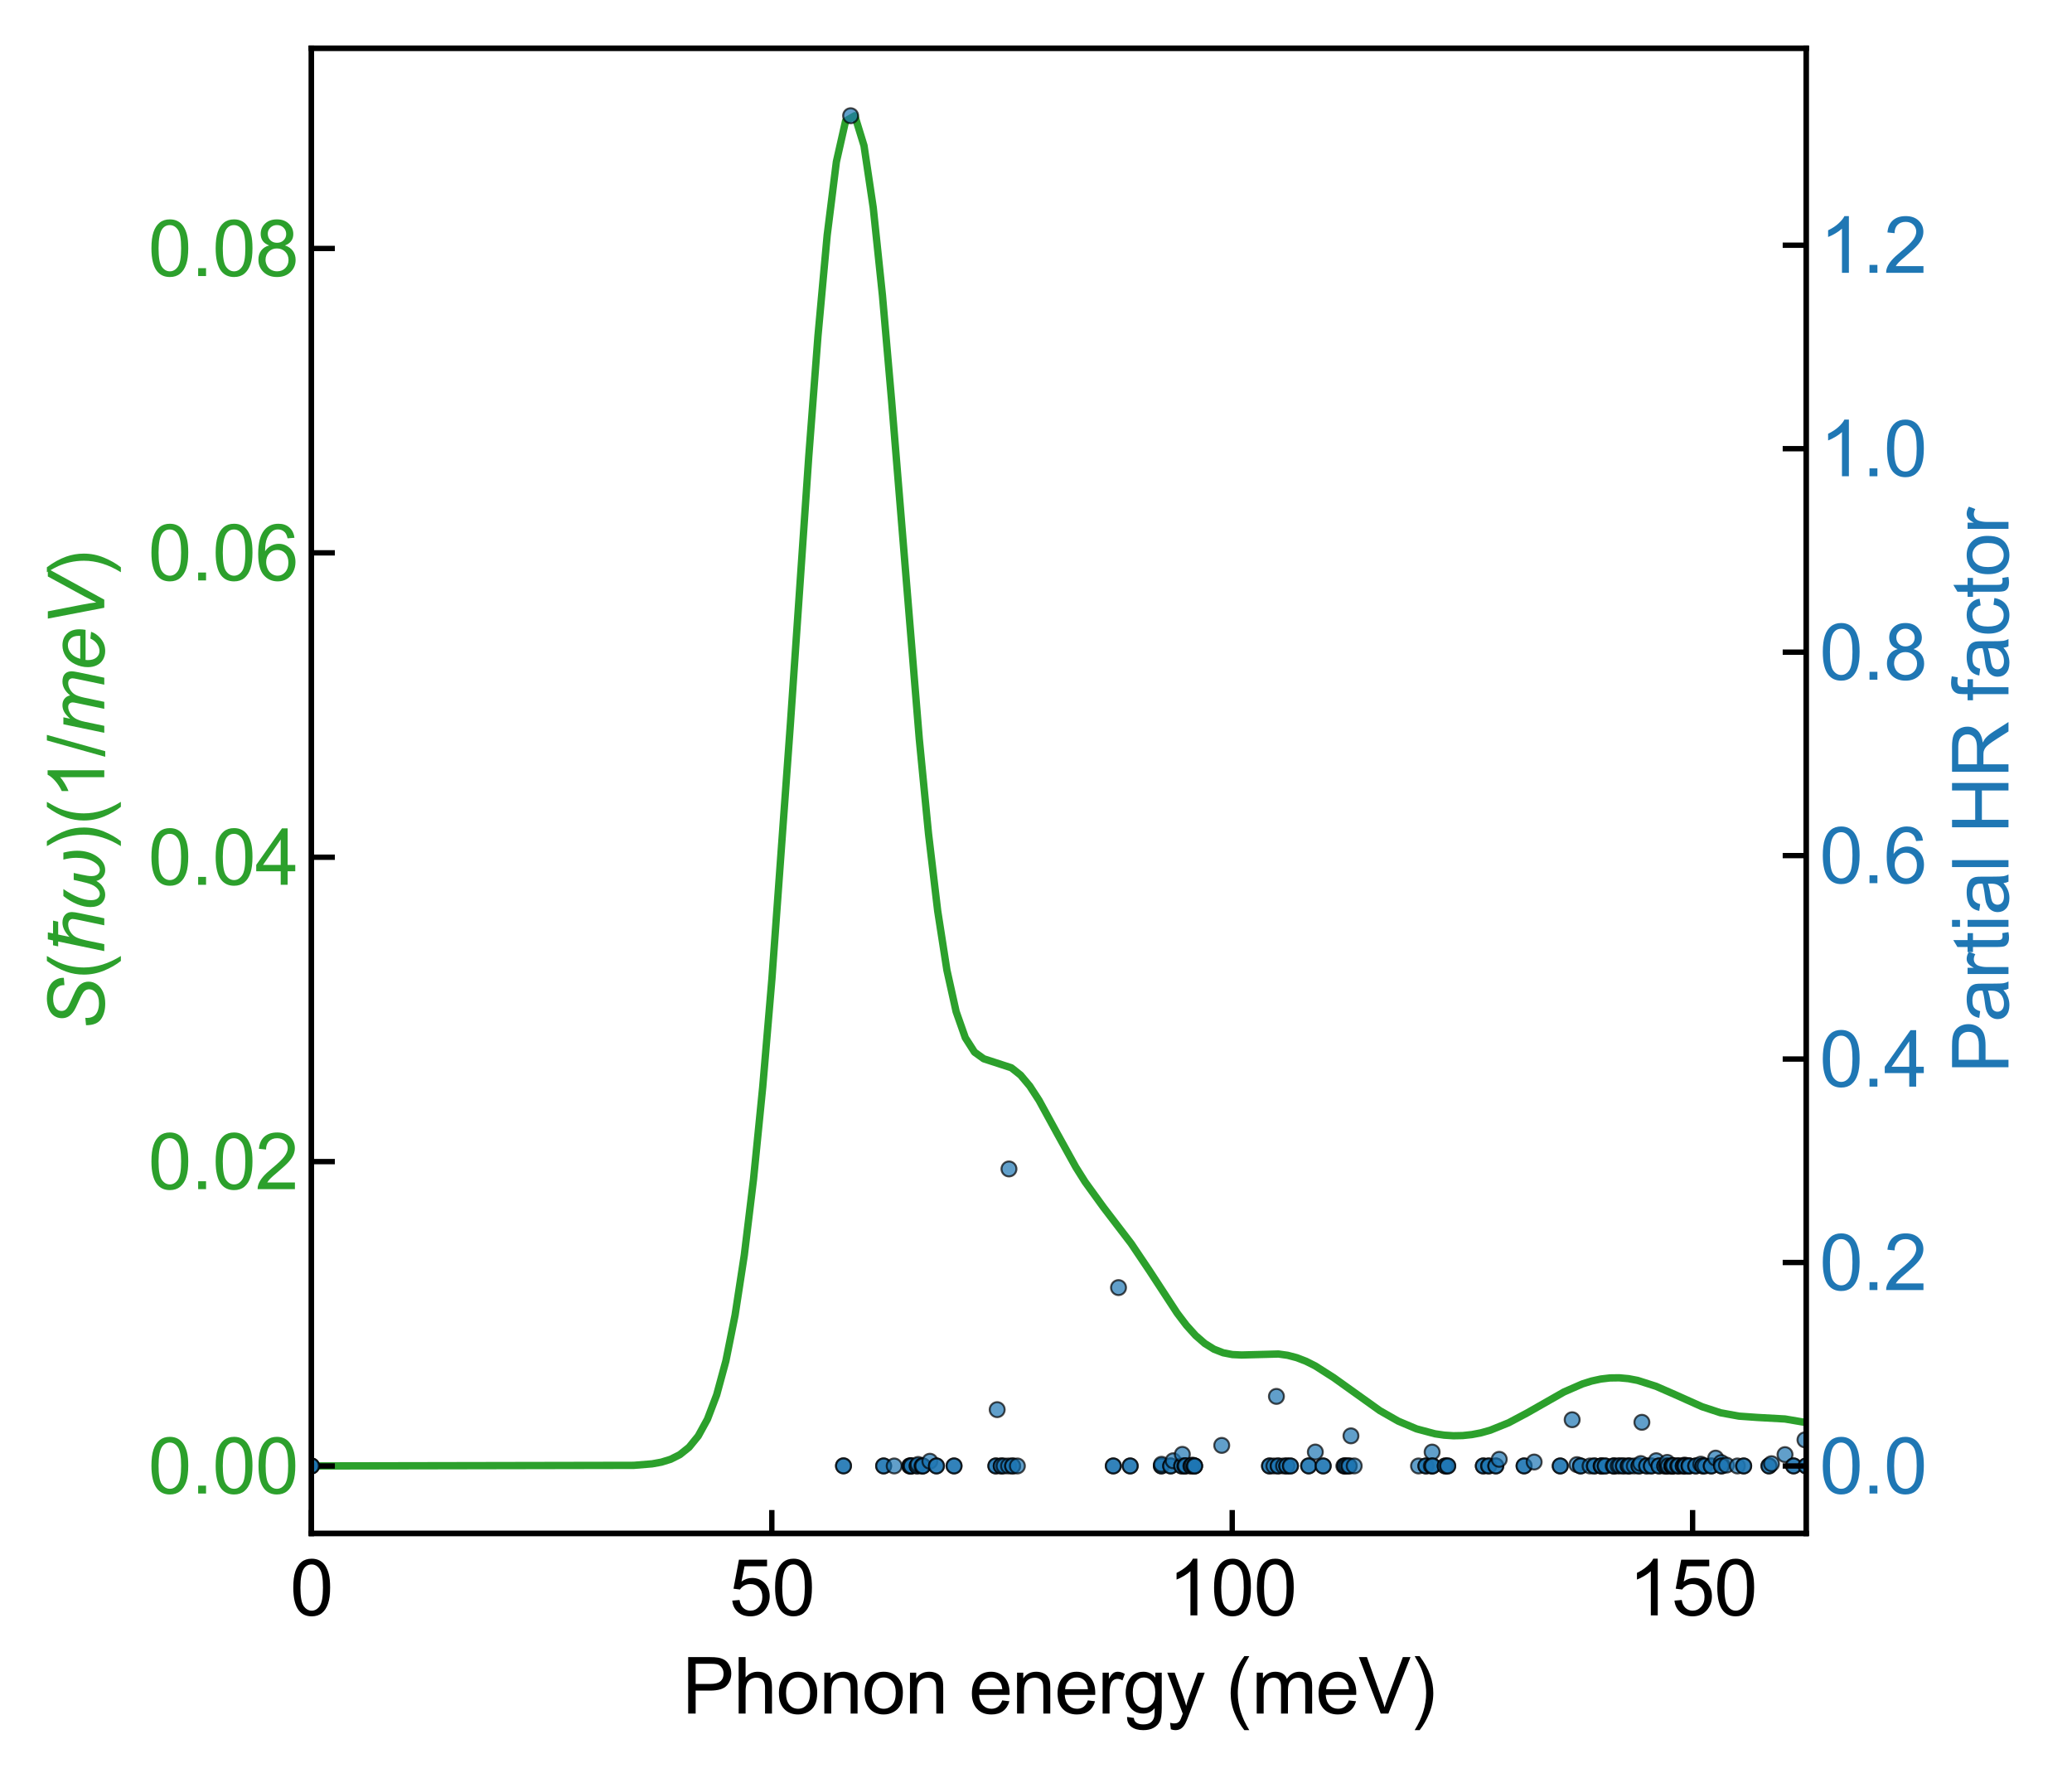 <?xml version="1.0" encoding="utf-8" standalone="no"?>
<!DOCTYPE svg PUBLIC "-//W3C//DTD SVG 1.1//EN"
  "http://www.w3.org/Graphics/SVG/1.1/DTD/svg11.dtd">
<svg xmlns:xlink="http://www.w3.org/1999/xlink" width="309.407pt" height="265.469pt" viewBox="0 0 309.407 265.469" xmlns="http://www.w3.org/2000/svg" version="1.1">
 <defs>
  <style type="text/css">*{stroke-linejoin: round; stroke-linecap: butt}</style>
 </defs>
 <g id="figure_1">
  <g id="patch_1">
   <path d="M 0 265.469 
L 309.407 265.469 
L 309.407 0 
L 0 0 
z
" style="fill: #ffffff"/>
  </g>
  <g id="axes_1">
   <g id="patch_2">
    <path d="M 46.505 228.96 
L 269.705 228.96 
L 269.705 7.2 
L 46.505 7.2 
z
" style="fill: #ffffff"/>
   </g>
   <g id="line2d_1">
    <path d="M 46.505 218.88 
L 94.639 218.789 
L 97.39 218.563 
L 98.765 218.311 
L 100.14 217.887 
L 101.516 217.194 
L 102.891 216.096 
L 104.266 214.409 
L 105.642 211.897 
L 107.017 208.272 
L 108.392 203.208 
L 109.767 196.359 
L 111.143 187.404 
L 112.518 176.094 
L 113.893 162.314 
L 115.268 146.142 
L 118.019 108.215 
L 120.769 68.179 
L 122.145 50.163 
L 123.52 35.123 
L 124.895 24.154 
L 126.27 18.067 
L 127.646 17.28 
L 129.021 21.755 
L 130.396 30.993 
L 131.772 44.098 
L 133.147 59.885 
L 137.273 110.325 
L 138.648 124.439 
L 140.023 136.016 
L 141.398 144.847 
L 142.774 151.038 
L 144.149 154.946 
L 145.524 157.096 
L 146.899 158.085 
L 151.025 159.429 
L 152.401 160.524 
L 153.776 162.162 
L 155.151 164.277 
L 157.902 169.305 
L 160.652 174.269 
L 162.027 176.459 
L 164.778 180.26 
L 168.904 185.653 
L 171.654 189.74 
L 175.78 196.058 
L 177.155 197.869 
L 178.531 199.396 
L 179.906 200.593 
L 181.281 201.449 
L 182.656 201.984 
L 184.032 202.249 
L 185.407 202.313 
L 190.908 202.165 
L 192.283 202.358 
L 193.659 202.719 
L 195.034 203.252 
L 196.409 203.944 
L 199.16 205.699 
L 206.036 210.613 
L 208.786 212.182 
L 211.537 213.347 
L 214.287 214.08 
L 215.663 214.281 
L 217.038 214.37 
L 218.413 214.343 
L 219.789 214.197 
L 221.164 213.93 
L 222.539 213.542 
L 225.29 212.429 
L 228.04 210.967 
L 233.541 207.836 
L 236.292 206.633 
L 237.667 206.201 
L 239.042 205.9 
L 240.418 205.739 
L 241.793 205.72 
L 243.168 205.845 
L 244.543 206.106 
L 247.294 206.986 
L 250.044 208.189 
L 254.17 210.037 
L 256.921 210.938 
L 259.671 211.442 
L 262.422 211.637 
L 266.548 211.867 
L 269.298 212.335 
L 269.298 212.335 
" clip-path="url(#p7481a3dce1)" style="fill: none; stroke: #2ca02c; stroke-width: 1.1; stroke-linecap: square"/>
   </g>
   <g id="patch_3">
    <path d="M 46.505 228.96 
L 46.505 7.2 
" style="fill: none; stroke: #000000; stroke-width: 0.8; stroke-linejoin: miter; stroke-linecap: square"/>
   </g>
   <g id="patch_4">
    <path d="M 269.705 228.96 
L 269.705 7.2 
" style="fill: none; stroke: #000000; stroke-width: 0.8; stroke-linejoin: miter; stroke-linecap: square"/>
   </g>
   <g id="patch_5">
    <path d="M 46.505 228.96 
L 269.705 228.96 
" style="fill: none; stroke: #000000; stroke-width: 0.8; stroke-linejoin: miter; stroke-linecap: square"/>
   </g>
   <g id="patch_6">
    <path d="M 46.505 7.2 
L 269.705 7.2 
" style="fill: none; stroke: #000000; stroke-width: 0.8; stroke-linejoin: miter; stroke-linecap: square"/>
   </g>
   <g id="matplotlib.axis_1">
    <g id="xtick_1">
     <g id="line2d_2">
      <defs>
       <path id="m470a248a65" d="M 0 0 
L 0 -3.5 
" style="stroke: #000000; stroke-width: 0.8"/>
      </defs>
      <g>
       <use xlink:href="#m470a248a65" x="46.505" y="228.96" style="stroke: #000000; stroke-width: 0.8"/>
      </g>
     </g>
     <g id="text_1">
      <!-- 0 -->
      <g transform="translate(43.308 241.191) scale(0.115 -0.115)">
       <defs>
        <path id="ArialMT-30" d="M 266 2259 
Q 266 3072 433 3567 
Q 600 4063 929 4331 
Q 1259 4600 1759 4600 
Q 2128 4600 2406 4451 
Q 2684 4303 2865 4023 
Q 3047 3744 3150 3342 
Q 3253 2941 3253 2259 
Q 3253 1453 3087 958 
Q 2922 463 2592 192 
Q 2263 -78 1759 -78 
Q 1097 -78 719 397 
Q 266 969 266 2259 
z
M 844 2259 
Q 844 1131 1108 757 
Q 1372 384 1759 384 
Q 2147 384 2411 759 
Q 2675 1134 2675 2259 
Q 2675 3391 2411 3762 
Q 2147 4134 1753 4134 
Q 1366 4134 1134 3806 
Q 844 3388 844 2259 
z
" transform="scale(0.016)"/>
       </defs>
       <use xlink:href="#ArialMT-30"/>
      </g>
     </g>
    </g>
    <g id="xtick_2">
     <g id="line2d_3">
      <g>
       <use xlink:href="#m470a248a65" x="115.255" y="228.96" style="stroke: #000000; stroke-width: 0.8"/>
      </g>
     </g>
     <g id="text_2">
      <!-- 50 -->
      <g transform="translate(108.86 241.191) scale(0.115 -0.115)">
       <defs>
        <path id="ArialMT-35" d="M 266 1200 
L 856 1250 
Q 922 819 1161 601 
Q 1400 384 1738 384 
Q 2144 384 2425 690 
Q 2706 997 2706 1503 
Q 2706 1984 2436 2262 
Q 2166 2541 1728 2541 
Q 1456 2541 1237 2417 
Q 1019 2294 894 2097 
L 366 2166 
L 809 4519 
L 3088 4519 
L 3088 3981 
L 1259 3981 
L 1013 2750 
Q 1425 3038 1878 3038 
Q 2478 3038 2890 2622 
Q 3303 2206 3303 1553 
Q 3303 931 2941 478 
Q 2500 -78 1738 -78 
Q 1113 -78 717 272 
Q 322 622 266 1200 
z
" transform="scale(0.016)"/>
       </defs>
       <use xlink:href="#ArialMT-35"/>
       <use xlink:href="#ArialMT-30" x="55.615"/>
      </g>
     </g>
    </g>
    <g id="xtick_3">
     <g id="line2d_4">
      <g>
       <use xlink:href="#m470a248a65" x="184.004" y="228.96" style="stroke: #000000; stroke-width: 0.8"/>
      </g>
     </g>
     <g id="text_3">
      <!-- 100 -->
      <g transform="translate(174.412 241.191) scale(0.115 -0.115)">
       <defs>
        <path id="ArialMT-31" d="M 2384 0 
L 1822 0 
L 1822 3584 
Q 1619 3391 1289 3197 
Q 959 3003 697 2906 
L 697 3450 
Q 1169 3672 1522 3987 
Q 1875 4303 2022 4600 
L 2384 4600 
L 2384 0 
z
" transform="scale(0.016)"/>
       </defs>
       <use xlink:href="#ArialMT-31"/>
       <use xlink:href="#ArialMT-30" x="55.615"/>
       <use xlink:href="#ArialMT-30" x="111.23"/>
      </g>
     </g>
    </g>
    <g id="xtick_4">
     <g id="line2d_5">
      <g>
       <use xlink:href="#m470a248a65" x="252.754" y="228.96" style="stroke: #000000; stroke-width: 0.8"/>
      </g>
     </g>
     <g id="text_4">
      <!-- 150 -->
      <g transform="translate(243.161 241.191) scale(0.115 -0.115)">
       <use xlink:href="#ArialMT-31"/>
       <use xlink:href="#ArialMT-35" x="55.615"/>
       <use xlink:href="#ArialMT-30" x="111.23"/>
      </g>
     </g>
    </g>
    <g id="text_5">
     <!-- Phonon energy (meV) -->
     <g transform="translate(101.856 255.849) scale(0.115 -0.115)">
      <defs>
       <path id="ArialMT-50" d="M 494 0 
L 494 4581 
L 2222 4581 
Q 2678 4581 2919 4538 
Q 3256 4481 3484 4323 
Q 3713 4166 3852 3881 
Q 3991 3597 3991 3256 
Q 3991 2672 3619 2267 
Q 3247 1863 2275 1863 
L 1100 1863 
L 1100 0 
L 494 0 
z
M 1100 2403 
L 2284 2403 
Q 2872 2403 3119 2622 
Q 3366 2841 3366 3238 
Q 3366 3525 3220 3729 
Q 3075 3934 2838 4000 
Q 2684 4041 2272 4041 
L 1100 4041 
L 1100 2403 
z
" transform="scale(0.016)"/>
       <path id="ArialMT-68" d="M 422 0 
L 422 4581 
L 984 4581 
L 984 2938 
Q 1378 3394 1978 3394 
Q 2347 3394 2619 3248 
Q 2891 3103 3008 2847 
Q 3125 2591 3125 2103 
L 3125 0 
L 2563 0 
L 2563 2103 
Q 2563 2525 2380 2717 
Q 2197 2909 1863 2909 
Q 1613 2909 1392 2779 
Q 1172 2650 1078 2428 
Q 984 2206 984 1816 
L 984 0 
L 422 0 
z
" transform="scale(0.016)"/>
       <path id="ArialMT-6f" d="M 213 1659 
Q 213 2581 725 3025 
Q 1153 3394 1769 3394 
Q 2453 3394 2887 2945 
Q 3322 2497 3322 1706 
Q 3322 1066 3130 698 
Q 2938 331 2570 128 
Q 2203 -75 1769 -75 
Q 1072 -75 642 372 
Q 213 819 213 1659 
z
M 791 1659 
Q 791 1022 1069 705 
Q 1347 388 1769 388 
Q 2188 388 2466 706 
Q 2744 1025 2744 1678 
Q 2744 2294 2464 2611 
Q 2184 2928 1769 2928 
Q 1347 2928 1069 2612 
Q 791 2297 791 1659 
z
" transform="scale(0.016)"/>
       <path id="ArialMT-6e" d="M 422 0 
L 422 3319 
L 928 3319 
L 928 2847 
Q 1294 3394 1984 3394 
Q 2284 3394 2536 3286 
Q 2788 3178 2913 3003 
Q 3038 2828 3088 2588 
Q 3119 2431 3119 2041 
L 3119 0 
L 2556 0 
L 2556 2019 
Q 2556 2363 2490 2533 
Q 2425 2703 2258 2804 
Q 2091 2906 1866 2906 
Q 1506 2906 1245 2678 
Q 984 2450 984 1813 
L 984 0 
L 422 0 
z
" transform="scale(0.016)"/>
       <path id="ArialMT-20" transform="scale(0.016)"/>
       <path id="ArialMT-65" d="M 2694 1069 
L 3275 997 
Q 3138 488 2766 206 
Q 2394 -75 1816 -75 
Q 1088 -75 661 373 
Q 234 822 234 1631 
Q 234 2469 665 2931 
Q 1097 3394 1784 3394 
Q 2450 3394 2872 2941 
Q 3294 2488 3294 1666 
Q 3294 1616 3291 1516 
L 816 1516 
Q 847 969 1125 678 
Q 1403 388 1819 388 
Q 2128 388 2347 550 
Q 2566 713 2694 1069 
z
M 847 1978 
L 2700 1978 
Q 2663 2397 2488 2606 
Q 2219 2931 1791 2931 
Q 1403 2931 1139 2672 
Q 875 2413 847 1978 
z
" transform="scale(0.016)"/>
       <path id="ArialMT-72" d="M 416 0 
L 416 3319 
L 922 3319 
L 922 2816 
Q 1116 3169 1280 3281 
Q 1444 3394 1641 3394 
Q 1925 3394 2219 3213 
L 2025 2691 
Q 1819 2813 1613 2813 
Q 1428 2813 1281 2702 
Q 1134 2591 1072 2394 
Q 978 2094 978 1738 
L 978 0 
L 416 0 
z
" transform="scale(0.016)"/>
       <path id="ArialMT-67" d="M 319 -275 
L 866 -356 
Q 900 -609 1056 -725 
Q 1266 -881 1628 -881 
Q 2019 -881 2231 -725 
Q 2444 -569 2519 -288 
Q 2563 -116 2559 434 
Q 2191 0 1641 0 
Q 956 0 581 494 
Q 206 988 206 1678 
Q 206 2153 378 2554 
Q 550 2956 876 3175 
Q 1203 3394 1644 3394 
Q 2231 3394 2613 2919 
L 2613 3319 
L 3131 3319 
L 3131 450 
Q 3131 -325 2973 -648 
Q 2816 -972 2473 -1159 
Q 2131 -1347 1631 -1347 
Q 1038 -1347 672 -1080 
Q 306 -813 319 -275 
z
M 784 1719 
Q 784 1066 1043 766 
Q 1303 466 1694 466 
Q 2081 466 2343 764 
Q 2606 1063 2606 1700 
Q 2606 2309 2336 2618 
Q 2066 2928 1684 2928 
Q 1309 2928 1046 2623 
Q 784 2319 784 1719 
z
" transform="scale(0.016)"/>
       <path id="ArialMT-79" d="M 397 -1278 
L 334 -750 
Q 519 -800 656 -800 
Q 844 -800 956 -737 
Q 1069 -675 1141 -563 
Q 1194 -478 1313 -144 
Q 1328 -97 1363 -6 
L 103 3319 
L 709 3319 
L 1400 1397 
Q 1534 1031 1641 628 
Q 1738 1016 1872 1384 
L 2581 3319 
L 3144 3319 
L 1881 -56 
Q 1678 -603 1566 -809 
Q 1416 -1088 1222 -1217 
Q 1028 -1347 759 -1347 
Q 597 -1347 397 -1278 
z
" transform="scale(0.016)"/>
       <path id="ArialMT-28" d="M 1497 -1347 
Q 1031 -759 709 28 
Q 388 816 388 1659 
Q 388 2403 628 3084 
Q 909 3875 1497 4659 
L 1900 4659 
Q 1522 4009 1400 3731 
Q 1209 3300 1100 2831 
Q 966 2247 966 1656 
Q 966 153 1900 -1347 
L 1497 -1347 
z
" transform="scale(0.016)"/>
       <path id="ArialMT-6d" d="M 422 0 
L 422 3319 
L 925 3319 
L 925 2853 
Q 1081 3097 1340 3245 
Q 1600 3394 1931 3394 
Q 2300 3394 2536 3241 
Q 2772 3088 2869 2813 
Q 3263 3394 3894 3394 
Q 4388 3394 4653 3120 
Q 4919 2847 4919 2278 
L 4919 0 
L 4359 0 
L 4359 2091 
Q 4359 2428 4304 2576 
Q 4250 2725 4106 2815 
Q 3963 2906 3769 2906 
Q 3419 2906 3187 2673 
Q 2956 2441 2956 1928 
L 2956 0 
L 2394 0 
L 2394 2156 
Q 2394 2531 2256 2718 
Q 2119 2906 1806 2906 
Q 1569 2906 1367 2781 
Q 1166 2656 1075 2415 
Q 984 2175 984 1722 
L 984 0 
L 422 0 
z
" transform="scale(0.016)"/>
       <path id="ArialMT-56" d="M 1803 0 
L 28 4581 
L 684 4581 
L 1875 1253 
Q 2019 853 2116 503 
Q 2222 878 2363 1253 
L 3600 4581 
L 4219 4581 
L 2425 0 
L 1803 0 
z
" transform="scale(0.016)"/>
       <path id="ArialMT-29" d="M 791 -1347 
L 388 -1347 
Q 1322 153 1322 1656 
Q 1322 2244 1188 2822 
Q 1081 3291 891 3722 
Q 769 4003 388 4659 
L 791 4659 
Q 1378 3875 1659 3084 
Q 1900 2403 1900 1659 
Q 1900 816 1576 28 
Q 1253 -759 791 -1347 
z
" transform="scale(0.016)"/>
      </defs>
      <use xlink:href="#ArialMT-50"/>
      <use xlink:href="#ArialMT-68" x="66.699"/>
      <use xlink:href="#ArialMT-6f" x="122.314"/>
      <use xlink:href="#ArialMT-6e" x="177.93"/>
      <use xlink:href="#ArialMT-6f" x="233.545"/>
      <use xlink:href="#ArialMT-6e" x="289.16"/>
      <use xlink:href="#ArialMT-20" x="344.775"/>
      <use xlink:href="#ArialMT-65" x="372.559"/>
      <use xlink:href="#ArialMT-6e" x="428.174"/>
      <use xlink:href="#ArialMT-65" x="483.789"/>
      <use xlink:href="#ArialMT-72" x="539.404"/>
      <use xlink:href="#ArialMT-67" x="572.705"/>
      <use xlink:href="#ArialMT-79" x="628.32"/>
      <use xlink:href="#ArialMT-20" x="678.32"/>
      <use xlink:href="#ArialMT-28" x="706.104"/>
      <use xlink:href="#ArialMT-6d" x="739.404"/>
      <use xlink:href="#ArialMT-65" x="822.705"/>
      <use xlink:href="#ArialMT-56" x="878.32"/>
      <use xlink:href="#ArialMT-29" x="945.02"/>
     </g>
    </g>
   </g>
   <g id="matplotlib.axis_2">
    <g id="ytick_1">
     <g id="line2d_6">
      <defs>
       <path id="m128bb02868" d="M 0 0 
L 3.5 0 
" style="stroke: #000000; stroke-width: 0.8"/>
      </defs>
      <g>
       <use xlink:href="#m128bb02868" x="46.505" y="218.88" style="stroke: #000000; stroke-width: 0.8"/>
      </g>
     </g>
     <g id="text_6">
      <!-- 0.00 -->
      <g style="fill: #2ca02c" transform="translate(22.125 222.996) scale(0.115 -0.115)">
       <defs>
        <path id="ArialMT-2e" d="M 581 0 
L 581 641 
L 1222 641 
L 1222 0 
L 581 0 
z
" transform="scale(0.016)"/>
       </defs>
       <use xlink:href="#ArialMT-30"/>
       <use xlink:href="#ArialMT-2e" x="55.615"/>
       <use xlink:href="#ArialMT-30" x="83.398"/>
       <use xlink:href="#ArialMT-30" x="139.014"/>
      </g>
     </g>
    </g>
    <g id="ytick_2">
     <g id="line2d_7">
      <g>
       <use xlink:href="#m128bb02868" x="46.505" y="173.436" style="stroke: #000000; stroke-width: 0.8"/>
      </g>
     </g>
     <g id="text_7">
      <!-- 0.02 -->
      <g style="fill: #2ca02c" transform="translate(22.125 177.551) scale(0.115 -0.115)">
       <defs>
        <path id="ArialMT-32" d="M 3222 541 
L 3222 0 
L 194 0 
Q 188 203 259 391 
Q 375 700 629 1000 
Q 884 1300 1366 1694 
Q 2113 2306 2375 2664 
Q 2638 3022 2638 3341 
Q 2638 3675 2398 3904 
Q 2159 4134 1775 4134 
Q 1369 4134 1125 3890 
Q 881 3647 878 3216 
L 300 3275 
Q 359 3922 746 4261 
Q 1134 4600 1788 4600 
Q 2447 4600 2831 4234 
Q 3216 3869 3216 3328 
Q 3216 3053 3103 2787 
Q 2991 2522 2730 2228 
Q 2469 1934 1863 1422 
Q 1356 997 1212 845 
Q 1069 694 975 541 
L 3222 541 
z
" transform="scale(0.016)"/>
       </defs>
       <use xlink:href="#ArialMT-30"/>
       <use xlink:href="#ArialMT-2e" x="55.615"/>
       <use xlink:href="#ArialMT-30" x="83.398"/>
       <use xlink:href="#ArialMT-32" x="139.014"/>
      </g>
     </g>
    </g>
    <g id="ytick_3">
     <g id="line2d_8">
      <g>
       <use xlink:href="#m128bb02868" x="46.505" y="127.991" style="stroke: #000000; stroke-width: 0.8"/>
      </g>
     </g>
     <g id="text_8">
      <!-- 0.04 -->
      <g style="fill: #2ca02c" transform="translate(22.125 132.107) scale(0.115 -0.115)">
       <defs>
        <path id="ArialMT-34" d="M 2069 0 
L 2069 1097 
L 81 1097 
L 81 1613 
L 2172 4581 
L 2631 4581 
L 2631 1613 
L 3250 1613 
L 3250 1097 
L 2631 1097 
L 2631 0 
L 2069 0 
z
M 2069 1613 
L 2069 3678 
L 634 1613 
L 2069 1613 
z
" transform="scale(0.016)"/>
       </defs>
       <use xlink:href="#ArialMT-30"/>
       <use xlink:href="#ArialMT-2e" x="55.615"/>
       <use xlink:href="#ArialMT-30" x="83.398"/>
       <use xlink:href="#ArialMT-34" x="139.014"/>
      </g>
     </g>
    </g>
    <g id="ytick_4">
     <g id="line2d_9">
      <g>
       <use xlink:href="#m128bb02868" x="46.505" y="82.547" style="stroke: #000000; stroke-width: 0.8"/>
      </g>
     </g>
     <g id="text_9">
      <!-- 0.06 -->
      <g style="fill: #2ca02c" transform="translate(22.125 86.663) scale(0.115 -0.115)">
       <defs>
        <path id="ArialMT-36" d="M 3184 3459 
L 2625 3416 
Q 2550 3747 2413 3897 
Q 2184 4138 1850 4138 
Q 1581 4138 1378 3988 
Q 1113 3794 959 3422 
Q 806 3050 800 2363 
Q 1003 2672 1297 2822 
Q 1591 2972 1913 2972 
Q 2475 2972 2870 2558 
Q 3266 2144 3266 1488 
Q 3266 1056 3080 686 
Q 2894 316 2569 119 
Q 2244 -78 1831 -78 
Q 1128 -78 684 439 
Q 241 956 241 2144 
Q 241 3472 731 4075 
Q 1159 4600 1884 4600 
Q 2425 4600 2770 4297 
Q 3116 3994 3184 3459 
z
M 888 1484 
Q 888 1194 1011 928 
Q 1134 663 1356 523 
Q 1578 384 1822 384 
Q 2178 384 2434 671 
Q 2691 959 2691 1453 
Q 2691 1928 2437 2201 
Q 2184 2475 1800 2475 
Q 1419 2475 1153 2201 
Q 888 1928 888 1484 
z
" transform="scale(0.016)"/>
       </defs>
       <use xlink:href="#ArialMT-30"/>
       <use xlink:href="#ArialMT-2e" x="55.615"/>
       <use xlink:href="#ArialMT-30" x="83.398"/>
       <use xlink:href="#ArialMT-36" x="139.014"/>
      </g>
     </g>
    </g>
    <g id="ytick_5">
     <g id="line2d_10">
      <g>
       <use xlink:href="#m128bb02868" x="46.505" y="37.102" style="stroke: #000000; stroke-width: 0.8"/>
      </g>
     </g>
     <g id="text_10">
      <!-- 0.08 -->
      <g style="fill: #2ca02c" transform="translate(22.125 41.218) scale(0.115 -0.115)">
       <defs>
        <path id="ArialMT-38" d="M 1131 2484 
Q 781 2613 612 2850 
Q 444 3088 444 3419 
Q 444 3919 803 4259 
Q 1163 4600 1759 4600 
Q 2359 4600 2725 4251 
Q 3091 3903 3091 3403 
Q 3091 3084 2923 2848 
Q 2756 2613 2416 2484 
Q 2838 2347 3058 2040 
Q 3278 1734 3278 1309 
Q 3278 722 2862 322 
Q 2447 -78 1769 -78 
Q 1091 -78 675 323 
Q 259 725 259 1325 
Q 259 1772 486 2073 
Q 713 2375 1131 2484 
z
M 1019 3438 
Q 1019 3113 1228 2906 
Q 1438 2700 1772 2700 
Q 2097 2700 2305 2904 
Q 2513 3109 2513 3406 
Q 2513 3716 2298 3927 
Q 2084 4138 1766 4138 
Q 1444 4138 1231 3931 
Q 1019 3725 1019 3438 
z
M 838 1322 
Q 838 1081 952 856 
Q 1066 631 1291 507 
Q 1516 384 1775 384 
Q 2178 384 2440 643 
Q 2703 903 2703 1303 
Q 2703 1709 2433 1975 
Q 2163 2241 1756 2241 
Q 1359 2241 1098 1978 
Q 838 1716 838 1322 
z
" transform="scale(0.016)"/>
       </defs>
       <use xlink:href="#ArialMT-30"/>
       <use xlink:href="#ArialMT-2e" x="55.615"/>
       <use xlink:href="#ArialMT-30" x="83.398"/>
       <use xlink:href="#ArialMT-38" x="139.014"/>
      </g>
     </g>
    </g>
    <g id="text_11">
     <!-- $S(\hbar\omega)(1/meV)$ -->
     <g style="fill: #2ca02c" transform="translate(15.595 153.903) rotate(-90) scale(0.115 -0.115)">
      <defs>
       <path id="Arial-ItalicMT-53" d="M 450 1481 
L 1050 1538 
L 1044 1378 
Q 1044 1113 1166 892 
Q 1288 672 1569 551 
Q 1850 431 2238 431 
Q 2788 431 3077 672 
Q 3366 913 3366 1222 
Q 3366 1438 3213 1616 
Q 3056 1791 2359 2091 
Q 1819 2325 1622 2450 
Q 1313 2653 1166 2892 
Q 1019 3131 1019 3438 
Q 1019 3791 1212 4075 
Q 1406 4359 1779 4509 
Q 2153 4659 2622 4659 
Q 3181 4659 3565 4471 
Q 3950 4284 4123 3971 
Q 4297 3659 4297 3375 
Q 4297 3347 4294 3281 
L 3703 3234 
Q 3703 3428 3669 3538 
Q 3606 3728 3475 3859 
Q 3344 3991 3114 4070 
Q 2884 4150 2600 4150 
Q 2100 4150 1822 3925 
Q 1609 3753 1609 3469 
Q 1609 3300 1696 3167 
Q 1784 3034 2013 2906 
Q 2175 2816 2784 2547 
Q 3278 2328 3466 2203 
Q 3716 2038 3850 1802 
Q 3984 1566 3984 1266 
Q 3984 894 3757 580 
Q 3531 266 3131 94 
Q 2731 -78 2216 -78 
Q 1438 -78 945 261 
Q 453 600 450 1481 
z
" transform="scale(0.016)"/>
       <path id="Arial-ItalicMT-127" d="M 1559 3741 
L 1369 2822 
Q 1941 3394 2531 3394 
Q 2919 3394 3151 3186 
Q 3384 2978 3384 2628 
Q 3384 2422 3284 1959 
L 2875 0 
L 2309 0 
L 2731 2009 
Q 2822 2447 2822 2569 
Q 2822 2725 2706 2826 
Q 2591 2928 2375 2928 
Q 2044 2928 1751 2737 
Q 1459 2547 1321 2244 
Q 1184 1941 1075 1425 
L 778 0 
L 213 0 
L 994 3741 
L 597 3741 
L 688 4159 
L 1081 4159 
L 1169 4581 
L 1734 4581 
L 1647 4159 
L 2688 4159 
L 2600 3741 
L 1559 3741 
z
" transform="scale(0.016)"/>
       <path id="Arial-ItalicMT-3c9" d="M 1209 3319 
L 1775 3319 
Q 872 1991 872 1081 
Q 872 694 1025 528 
Q 1178 363 1375 363 
Q 1584 363 1796 545 
Q 2009 728 2140 1042 
Q 2272 1356 2444 2147 
L 2516 2481 
L 3081 2481 
L 2938 1828 
Q 2825 1319 2825 1041 
Q 2825 703 2970 533 
Q 3116 363 3325 363 
Q 3703 363 4006 895 
Q 4309 1428 4309 2284 
Q 4309 2772 4163 3319 
L 4728 3319 
Q 4884 2697 4884 2206 
Q 4884 1272 4423 598 
Q 3963 -75 3306 -75 
Q 2997 -75 2761 114 
Q 2525 303 2431 644 
Q 2241 297 1936 111 
Q 1631 -75 1322 -75 
Q 891 -75 602 236 
Q 313 547 313 1141 
Q 313 1606 539 2184 
Q 766 2763 1209 3319 
z
" transform="scale(0.016)"/>
       <path id="ArialMT-2f" d="M 0 -78 
L 1328 4659 
L 1778 4659 
L 453 -78 
L 0 -78 
z
" transform="scale(0.016)"/>
       <path id="Arial-ItalicMT-6d" d="M 209 0 
L 903 3319 
L 1469 3319 
L 1353 2772 
Q 1669 3125 1917 3259 
Q 2166 3394 2456 3394 
Q 2766 3394 2973 3230 
Q 3181 3066 3247 2772 
Q 3500 3084 3779 3239 
Q 4059 3394 4369 3394 
Q 4784 3394 4992 3197 
Q 5200 3000 5200 2644 
Q 5200 2491 5128 2138 
L 4681 0 
L 4116 0 
L 4572 2194 
Q 4631 2463 4631 2578 
Q 4631 2741 4528 2834 
Q 4425 2928 4238 2928 
Q 3984 2928 3721 2775 
Q 3459 2622 3314 2373 
Q 3169 2125 3059 1609 
L 2722 0 
L 2156 0 
L 2625 2241 
Q 2675 2469 2675 2566 
Q 2675 2728 2573 2828 
Q 2472 2928 2309 2928 
Q 2069 2928 1805 2775 
Q 1541 2622 1375 2348 
Q 1209 2075 1103 1569 
L 775 0 
L 209 0 
z
" transform="scale(0.016)"/>
       <path id="Arial-ItalicMT-65" d="M 2650 1128 
L 3200 1072 
Q 3081 663 2654 294 
Q 2228 -75 1638 -75 
Q 1269 -75 961 95 
Q 653 266 492 591 
Q 331 916 331 1331 
Q 331 1875 582 2386 
Q 834 2897 1234 3145 
Q 1634 3394 2100 3394 
Q 2694 3394 3048 3025 
Q 3403 2656 3403 2019 
Q 3403 1775 3359 1519 
L 916 1519 
Q 903 1422 903 1344 
Q 903 878 1117 633 
Q 1331 388 1641 388 
Q 1931 388 2212 578 
Q 2494 769 2650 1128 
z
M 1006 1950 
L 2869 1950 
Q 2872 2038 2872 2075 
Q 2872 2500 2659 2726 
Q 2447 2953 2113 2953 
Q 1750 2953 1451 2703 
Q 1153 2453 1006 1950 
z
" transform="scale(0.016)"/>
       <path id="Arial-ItalicMT-56" d="M 1675 0 
L 794 4581 
L 1384 4581 
L 1916 1850 
Q 2063 1106 2106 650 
Q 2394 1238 2578 1581 
L 4213 4581 
L 4844 4581 
L 2331 0 
L 1675 0 
z
" transform="scale(0.016)"/>
      </defs>
      <use xlink:href="#Arial-ItalicMT-53" transform="translate(0 0.203)"/>
      <use xlink:href="#ArialMT-28" transform="translate(66.699 0.203)"/>
      <use xlink:href="#Arial-ItalicMT-127" transform="translate(100 0.203)"/>
      <use xlink:href="#Arial-ItalicMT-3c9" transform="translate(155.615 0.203)"/>
      <use xlink:href="#ArialMT-29" transform="translate(233.496 0.203)"/>
      <use xlink:href="#ArialMT-28" transform="translate(266.797 0.203)"/>
      <use xlink:href="#ArialMT-31" transform="translate(300.098 0.203)"/>
      <use xlink:href="#ArialMT-2f" transform="translate(355.713 0.203)"/>
      <use xlink:href="#Arial-ItalicMT-6d" transform="translate(383.496 0.203)"/>
      <use xlink:href="#Arial-ItalicMT-65" transform="translate(466.797 0.203)"/>
      <use xlink:href="#Arial-ItalicMT-56" transform="translate(522.412 0.203)"/>
      <use xlink:href="#ArialMT-29" transform="translate(589.111 0.203)"/>
     </g>
    </g>
   </g>
  </g>
  <g id="axes_2">
   <g id="PathCollection_1">
    <defs>
     <path id="me492fdd80a" d="M 0 1.118 
C 0.297 1.118 0.581 1 0.791 0.791 
C 1 0.581 1.118 0.297 1.118 0 
C 1.118 -0.297 1 -0.581 0.791 -0.791 
C 0.581 -1 0.297 -1.118 0 -1.118 
C -0.297 -1.118 -0.581 -1 -0.791 -0.791 
C -1 -0.581 -1.118 -0.297 -1.118 0 
C -1.118 0.297 -1 0.581 -0.791 0.791 
C -0.581 1 -0.297 1.118 0 1.118 
z
" style="stroke: #000000; stroke-opacity: 0.7; stroke-width: 0.3"/>
    </defs>
    <g clip-path="url(#p7481a3dce1)">
     <use xlink:href="#me492fdd80a" x="46.505" y="218.88" style="fill: #1f77b4; fill-opacity: 0.7; stroke: #000000; stroke-opacity: 0.7; stroke-width: 0.3"/>
     <use xlink:href="#me492fdd80a" x="46.505" y="218.88" style="fill: #1f77b4; fill-opacity: 0.7; stroke: #000000; stroke-opacity: 0.7; stroke-width: 0.3"/>
     <use xlink:href="#me492fdd80a" x="46.51" y="218.88" style="fill: #1f77b4; fill-opacity: 0.7; stroke: #000000; stroke-opacity: 0.7; stroke-width: 0.3"/>
     <use xlink:href="#me492fdd80a" x="125.958" y="218.848" style="fill: #1f77b4; fill-opacity: 0.7; stroke: #000000; stroke-opacity: 0.7; stroke-width: 0.3"/>
     <use xlink:href="#me492fdd80a" x="125.958" y="218.88" style="fill: #1f77b4; fill-opacity: 0.7; stroke: #000000; stroke-opacity: 0.7; stroke-width: 0.3"/>
     <use xlink:href="#me492fdd80a" x="127.021" y="17.28" style="fill: #1f77b4; fill-opacity: 0.7; stroke: #000000; stroke-opacity: 0.7; stroke-width: 0.3"/>
     <use xlink:href="#me492fdd80a" x="131.949" y="218.875" style="fill: #1f77b4; fill-opacity: 0.7; stroke: #000000; stroke-opacity: 0.7; stroke-width: 0.3"/>
     <use xlink:href="#me492fdd80a" x="131.95" y="218.88" style="fill: #1f77b4; fill-opacity: 0.7; stroke: #000000; stroke-opacity: 0.7; stroke-width: 0.3"/>
     <use xlink:href="#me492fdd80a" x="133.531" y="218.88" style="fill: #1f77b4; fill-opacity: 0.7; stroke: #000000; stroke-opacity: 0.7; stroke-width: 0.3"/>
     <use xlink:href="#me492fdd80a" x="135.845" y="218.877" style="fill: #1f77b4; fill-opacity: 0.7; stroke: #000000; stroke-opacity: 0.7; stroke-width: 0.3"/>
     <use xlink:href="#me492fdd80a" x="135.846" y="218.88" style="fill: #1f77b4; fill-opacity: 0.7; stroke: #000000; stroke-opacity: 0.7; stroke-width: 0.3"/>
     <use xlink:href="#me492fdd80a" x="136.061" y="218.878" style="fill: #1f77b4; fill-opacity: 0.7; stroke: #000000; stroke-opacity: 0.7; stroke-width: 0.3"/>
     <use xlink:href="#me492fdd80a" x="136.062" y="218.88" style="fill: #1f77b4; fill-opacity: 0.7; stroke: #000000; stroke-opacity: 0.7; stroke-width: 0.3"/>
     <use xlink:href="#me492fdd80a" x="136.091" y="218.88" style="fill: #1f77b4; fill-opacity: 0.7; stroke: #000000; stroke-opacity: 0.7; stroke-width: 0.3"/>
     <use xlink:href="#me492fdd80a" x="136.955" y="218.872" style="fill: #1f77b4; fill-opacity: 0.7; stroke: #000000; stroke-opacity: 0.7; stroke-width: 0.3"/>
     <use xlink:href="#me492fdd80a" x="136.955" y="218.88" style="fill: #1f77b4; fill-opacity: 0.7; stroke: #000000; stroke-opacity: 0.7; stroke-width: 0.3"/>
     <use xlink:href="#me492fdd80a" x="137.105" y="218.651" style="fill: #1f77b4; fill-opacity: 0.7; stroke: #000000; stroke-opacity: 0.7; stroke-width: 0.3"/>
     <use xlink:href="#me492fdd80a" x="137.678" y="218.88" style="fill: #1f77b4; fill-opacity: 0.7; stroke: #000000; stroke-opacity: 0.7; stroke-width: 0.3"/>
     <use xlink:href="#me492fdd80a" x="137.801" y="218.88" style="fill: #1f77b4; fill-opacity: 0.7; stroke: #000000; stroke-opacity: 0.7; stroke-width: 0.3"/>
     <use xlink:href="#me492fdd80a" x="137.801" y="218.88" style="fill: #1f77b4; fill-opacity: 0.7; stroke: #000000; stroke-opacity: 0.7; stroke-width: 0.3"/>
     <use xlink:href="#me492fdd80a" x="138.859" y="218.176" style="fill: #1f77b4; fill-opacity: 0.7; stroke: #000000; stroke-opacity: 0.7; stroke-width: 0.3"/>
     <use xlink:href="#me492fdd80a" x="139.839" y="218.873" style="fill: #1f77b4; fill-opacity: 0.7; stroke: #000000; stroke-opacity: 0.7; stroke-width: 0.3"/>
     <use xlink:href="#me492fdd80a" x="139.839" y="218.88" style="fill: #1f77b4; fill-opacity: 0.7; stroke: #000000; stroke-opacity: 0.7; stroke-width: 0.3"/>
     <use xlink:href="#me492fdd80a" x="142.467" y="218.872" style="fill: #1f77b4; fill-opacity: 0.7; stroke: #000000; stroke-opacity: 0.7; stroke-width: 0.3"/>
     <use xlink:href="#me492fdd80a" x="142.467" y="218.88" style="fill: #1f77b4; fill-opacity: 0.7; stroke: #000000; stroke-opacity: 0.7; stroke-width: 0.3"/>
     <use xlink:href="#me492fdd80a" x="148.705" y="218.875" style="fill: #1f77b4; fill-opacity: 0.7; stroke: #000000; stroke-opacity: 0.7; stroke-width: 0.3"/>
     <use xlink:href="#me492fdd80a" x="148.706" y="218.88" style="fill: #1f77b4; fill-opacity: 0.7; stroke: #000000; stroke-opacity: 0.7; stroke-width: 0.3"/>
     <use xlink:href="#me492fdd80a" x="148.907" y="210.473" style="fill: #1f77b4; fill-opacity: 0.7; stroke: #000000; stroke-opacity: 0.7; stroke-width: 0.3"/>
     <use xlink:href="#me492fdd80a" x="149.513" y="218.88" style="fill: #1f77b4; fill-opacity: 0.7; stroke: #000000; stroke-opacity: 0.7; stroke-width: 0.3"/>
     <use xlink:href="#me492fdd80a" x="149.513" y="218.88" style="fill: #1f77b4; fill-opacity: 0.7; stroke: #000000; stroke-opacity: 0.7; stroke-width: 0.3"/>
     <use xlink:href="#me492fdd80a" x="149.938" y="218.88" style="fill: #1f77b4; fill-opacity: 0.7; stroke: #000000; stroke-opacity: 0.7; stroke-width: 0.3"/>
     <use xlink:href="#me492fdd80a" x="150.608" y="218.88" style="fill: #1f77b4; fill-opacity: 0.7; stroke: #000000; stroke-opacity: 0.7; stroke-width: 0.3"/>
     <use xlink:href="#me492fdd80a" x="150.667" y="174.534" style="fill: #1f77b4; fill-opacity: 0.7; stroke: #000000; stroke-opacity: 0.7; stroke-width: 0.3"/>
     <use xlink:href="#me492fdd80a" x="151.214" y="218.88" style="fill: #1f77b4; fill-opacity: 0.7; stroke: #000000; stroke-opacity: 0.7; stroke-width: 0.3"/>
     <use xlink:href="#me492fdd80a" x="151.214" y="218.88" style="fill: #1f77b4; fill-opacity: 0.7; stroke: #000000; stroke-opacity: 0.7; stroke-width: 0.3"/>
     <use xlink:href="#me492fdd80a" x="151.924" y="218.88" style="fill: #1f77b4; fill-opacity: 0.7; stroke: #000000; stroke-opacity: 0.7; stroke-width: 0.3"/>
     <use xlink:href="#me492fdd80a" x="166.244" y="218.873" style="fill: #1f77b4; fill-opacity: 0.7; stroke: #000000; stroke-opacity: 0.7; stroke-width: 0.3"/>
     <use xlink:href="#me492fdd80a" x="166.244" y="218.88" style="fill: #1f77b4; fill-opacity: 0.7; stroke: #000000; stroke-opacity: 0.7; stroke-width: 0.3"/>
     <use xlink:href="#me492fdd80a" x="167.026" y="192.25" style="fill: #1f77b4; fill-opacity: 0.7; stroke: #000000; stroke-opacity: 0.7; stroke-width: 0.3"/>
     <use xlink:href="#me492fdd80a" x="168.77" y="218.877" style="fill: #1f77b4; fill-opacity: 0.7; stroke: #000000; stroke-opacity: 0.7; stroke-width: 0.3"/>
     <use xlink:href="#me492fdd80a" x="168.771" y="218.88" style="fill: #1f77b4; fill-opacity: 0.7; stroke: #000000; stroke-opacity: 0.7; stroke-width: 0.3"/>
     <use xlink:href="#me492fdd80a" x="173.421" y="218.88" style="fill: #1f77b4; fill-opacity: 0.7; stroke: #000000; stroke-opacity: 0.7; stroke-width: 0.3"/>
     <use xlink:href="#me492fdd80a" x="173.421" y="218.874" style="fill: #1f77b4; fill-opacity: 0.7; stroke: #000000; stroke-opacity: 0.7; stroke-width: 0.3"/>
     <use xlink:href="#me492fdd80a" x="173.449" y="218.63" style="fill: #1f77b4; fill-opacity: 0.7; stroke: #000000; stroke-opacity: 0.7; stroke-width: 0.3"/>
     <use xlink:href="#me492fdd80a" x="174.815" y="218.876" style="fill: #1f77b4; fill-opacity: 0.7; stroke: #000000; stroke-opacity: 0.7; stroke-width: 0.3"/>
     <use xlink:href="#me492fdd80a" x="174.815" y="218.88" style="fill: #1f77b4; fill-opacity: 0.7; stroke: #000000; stroke-opacity: 0.7; stroke-width: 0.3"/>
     <use xlink:href="#me492fdd80a" x="175.194" y="218.105" style="fill: #1f77b4; fill-opacity: 0.7; stroke: #000000; stroke-opacity: 0.7; stroke-width: 0.3"/>
     <use xlink:href="#me492fdd80a" x="176.461" y="218.879" style="fill: #1f77b4; fill-opacity: 0.7; stroke: #000000; stroke-opacity: 0.7; stroke-width: 0.3"/>
     <use xlink:href="#me492fdd80a" x="176.461" y="218.88" style="fill: #1f77b4; fill-opacity: 0.7; stroke: #000000; stroke-opacity: 0.7; stroke-width: 0.3"/>
     <use xlink:href="#me492fdd80a" x="176.558" y="217.146" style="fill: #1f77b4; fill-opacity: 0.7; stroke: #000000; stroke-opacity: 0.7; stroke-width: 0.3"/>
     <use xlink:href="#me492fdd80a" x="176.919" y="218.88" style="fill: #1f77b4; fill-opacity: 0.7; stroke: #000000; stroke-opacity: 0.7; stroke-width: 0.3"/>
     <use xlink:href="#me492fdd80a" x="177.029" y="218.88" style="fill: #1f77b4; fill-opacity: 0.7; stroke: #000000; stroke-opacity: 0.7; stroke-width: 0.3"/>
     <use xlink:href="#me492fdd80a" x="177.029" y="218.86" style="fill: #1f77b4; fill-opacity: 0.7; stroke: #000000; stroke-opacity: 0.7; stroke-width: 0.3"/>
     <use xlink:href="#me492fdd80a" x="177.852" y="218.88" style="fill: #1f77b4; fill-opacity: 0.7; stroke: #000000; stroke-opacity: 0.7; stroke-width: 0.3"/>
     <use xlink:href="#me492fdd80a" x="177.852" y="218.88" style="fill: #1f77b4; fill-opacity: 0.7; stroke: #000000; stroke-opacity: 0.7; stroke-width: 0.3"/>
     <use xlink:href="#me492fdd80a" x="178.059" y="218.755" style="fill: #1f77b4; fill-opacity: 0.7; stroke: #000000; stroke-opacity: 0.7; stroke-width: 0.3"/>
     <use xlink:href="#me492fdd80a" x="178.378" y="218.88" style="fill: #1f77b4; fill-opacity: 0.7; stroke: #000000; stroke-opacity: 0.7; stroke-width: 0.3"/>
     <use xlink:href="#me492fdd80a" x="178.378" y="218.88" style="fill: #1f77b4; fill-opacity: 0.7; stroke: #000000; stroke-opacity: 0.7; stroke-width: 0.3"/>
     <use xlink:href="#me492fdd80a" x="178.398" y="218.88" style="fill: #1f77b4; fill-opacity: 0.7; stroke: #000000; stroke-opacity: 0.7; stroke-width: 0.3"/>
     <use xlink:href="#me492fdd80a" x="182.438" y="215.81" style="fill: #1f77b4; fill-opacity: 0.7; stroke: #000000; stroke-opacity: 0.7; stroke-width: 0.3"/>
     <use xlink:href="#me492fdd80a" x="189.574" y="218.88" style="fill: #1f77b4; fill-opacity: 0.7; stroke: #000000; stroke-opacity: 0.7; stroke-width: 0.3"/>
     <use xlink:href="#me492fdd80a" x="189.574" y="218.88" style="fill: #1f77b4; fill-opacity: 0.7; stroke: #000000; stroke-opacity: 0.7; stroke-width: 0.3"/>
     <use xlink:href="#me492fdd80a" x="190.231" y="218.88" style="fill: #1f77b4; fill-opacity: 0.7; stroke: #000000; stroke-opacity: 0.7; stroke-width: 0.3"/>
     <use xlink:href="#me492fdd80a" x="190.605" y="208.493" style="fill: #1f77b4; fill-opacity: 0.7; stroke: #000000; stroke-opacity: 0.7; stroke-width: 0.3"/>
     <use xlink:href="#me492fdd80a" x="190.87" y="218.88" style="fill: #1f77b4; fill-opacity: 0.7; stroke: #000000; stroke-opacity: 0.7; stroke-width: 0.3"/>
     <use xlink:href="#me492fdd80a" x="190.871" y="218.879" style="fill: #1f77b4; fill-opacity: 0.7; stroke: #000000; stroke-opacity: 0.7; stroke-width: 0.3"/>
     <use xlink:href="#me492fdd80a" x="191.671" y="218.879" style="fill: #1f77b4; fill-opacity: 0.7; stroke: #000000; stroke-opacity: 0.7; stroke-width: 0.3"/>
     <use xlink:href="#me492fdd80a" x="192.151" y="218.88" style="fill: #1f77b4; fill-opacity: 0.7; stroke: #000000; stroke-opacity: 0.7; stroke-width: 0.3"/>
     <use xlink:href="#me492fdd80a" x="192.151" y="218.88" style="fill: #1f77b4; fill-opacity: 0.7; stroke: #000000; stroke-opacity: 0.7; stroke-width: 0.3"/>
     <use xlink:href="#me492fdd80a" x="192.705" y="218.88" style="fill: #1f77b4; fill-opacity: 0.7; stroke: #000000; stroke-opacity: 0.7; stroke-width: 0.3"/>
     <use xlink:href="#me492fdd80a" x="192.705" y="218.88" style="fill: #1f77b4; fill-opacity: 0.7; stroke: #000000; stroke-opacity: 0.7; stroke-width: 0.3"/>
     <use xlink:href="#me492fdd80a" x="195.418" y="218.864" style="fill: #1f77b4; fill-opacity: 0.7; stroke: #000000; stroke-opacity: 0.7; stroke-width: 0.3"/>
     <use xlink:href="#me492fdd80a" x="195.419" y="218.88" style="fill: #1f77b4; fill-opacity: 0.7; stroke: #000000; stroke-opacity: 0.7; stroke-width: 0.3"/>
     <use xlink:href="#me492fdd80a" x="196.415" y="216.801" style="fill: #1f77b4; fill-opacity: 0.7; stroke: #000000; stroke-opacity: 0.7; stroke-width: 0.3"/>
     <use xlink:href="#me492fdd80a" x="197.592" y="218.88" style="fill: #1f77b4; fill-opacity: 0.7; stroke: #000000; stroke-opacity: 0.7; stroke-width: 0.3"/>
     <use xlink:href="#me492fdd80a" x="197.592" y="218.879" style="fill: #1f77b4; fill-opacity: 0.7; stroke: #000000; stroke-opacity: 0.7; stroke-width: 0.3"/>
     <use xlink:href="#me492fdd80a" x="200.673" y="218.88" style="fill: #1f77b4; fill-opacity: 0.7; stroke: #000000; stroke-opacity: 0.7; stroke-width: 0.3"/>
     <use xlink:href="#me492fdd80a" x="200.832" y="218.88" style="fill: #1f77b4; fill-opacity: 0.7; stroke: #000000; stroke-opacity: 0.7; stroke-width: 0.3"/>
     <use xlink:href="#me492fdd80a" x="200.833" y="218.873" style="fill: #1f77b4; fill-opacity: 0.7; stroke: #000000; stroke-opacity: 0.7; stroke-width: 0.3"/>
     <use xlink:href="#me492fdd80a" x="201.14" y="218.88" style="fill: #1f77b4; fill-opacity: 0.7; stroke: #000000; stroke-opacity: 0.7; stroke-width: 0.3"/>
     <use xlink:href="#me492fdd80a" x="201.465" y="218.88" style="fill: #1f77b4; fill-opacity: 0.7; stroke: #000000; stroke-opacity: 0.7; stroke-width: 0.3"/>
     <use xlink:href="#me492fdd80a" x="201.465" y="218.878" style="fill: #1f77b4; fill-opacity: 0.7; stroke: #000000; stroke-opacity: 0.7; stroke-width: 0.3"/>
     <use xlink:href="#me492fdd80a" x="201.735" y="214.385" style="fill: #1f77b4; fill-opacity: 0.7; stroke: #000000; stroke-opacity: 0.7; stroke-width: 0.3"/>
     <use xlink:href="#me492fdd80a" x="202.221" y="218.872" style="fill: #1f77b4; fill-opacity: 0.7; stroke: #000000; stroke-opacity: 0.7; stroke-width: 0.3"/>
     <use xlink:href="#me492fdd80a" x="211.827" y="218.88" style="fill: #1f77b4; fill-opacity: 0.7; stroke: #000000; stroke-opacity: 0.7; stroke-width: 0.3"/>
     <use xlink:href="#me492fdd80a" x="212.926" y="218.88" style="fill: #1f77b4; fill-opacity: 0.7; stroke: #000000; stroke-opacity: 0.7; stroke-width: 0.3"/>
     <use xlink:href="#me492fdd80a" x="212.927" y="218.879" style="fill: #1f77b4; fill-opacity: 0.7; stroke: #000000; stroke-opacity: 0.7; stroke-width: 0.3"/>
     <use xlink:href="#me492fdd80a" x="213.732" y="218.88" style="fill: #1f77b4; fill-opacity: 0.7; stroke: #000000; stroke-opacity: 0.7; stroke-width: 0.3"/>
     <use xlink:href="#me492fdd80a" x="213.857" y="216.808" style="fill: #1f77b4; fill-opacity: 0.7; stroke: #000000; stroke-opacity: 0.7; stroke-width: 0.3"/>
     <use xlink:href="#me492fdd80a" x="213.913" y="218.88" style="fill: #1f77b4; fill-opacity: 0.7; stroke: #000000; stroke-opacity: 0.7; stroke-width: 0.3"/>
     <use xlink:href="#me492fdd80a" x="213.914" y="218.878" style="fill: #1f77b4; fill-opacity: 0.7; stroke: #000000; stroke-opacity: 0.7; stroke-width: 0.3"/>
     <use xlink:href="#me492fdd80a" x="215.813" y="218.88" style="fill: #1f77b4; fill-opacity: 0.7; stroke: #000000; stroke-opacity: 0.7; stroke-width: 0.3"/>
     <use xlink:href="#me492fdd80a" x="215.813" y="218.88" style="fill: #1f77b4; fill-opacity: 0.7; stroke: #000000; stroke-opacity: 0.7; stroke-width: 0.3"/>
     <use xlink:href="#me492fdd80a" x="216.185" y="218.88" style="fill: #1f77b4; fill-opacity: 0.7; stroke: #000000; stroke-opacity: 0.7; stroke-width: 0.3"/>
     <use xlink:href="#me492fdd80a" x="216.186" y="218.879" style="fill: #1f77b4; fill-opacity: 0.7; stroke: #000000; stroke-opacity: 0.7; stroke-width: 0.3"/>
     <use xlink:href="#me492fdd80a" x="221.497" y="218.874" style="fill: #1f77b4; fill-opacity: 0.7; stroke: #000000; stroke-opacity: 0.7; stroke-width: 0.3"/>
     <use xlink:href="#me492fdd80a" x="221.498" y="218.88" style="fill: #1f77b4; fill-opacity: 0.7; stroke: #000000; stroke-opacity: 0.7; stroke-width: 0.3"/>
     <use xlink:href="#me492fdd80a" x="222.294" y="218.878" style="fill: #1f77b4; fill-opacity: 0.7; stroke: #000000; stroke-opacity: 0.7; stroke-width: 0.3"/>
     <use xlink:href="#me492fdd80a" x="222.318" y="218.88" style="fill: #1f77b4; fill-opacity: 0.7; stroke: #000000; stroke-opacity: 0.7; stroke-width: 0.3"/>
     <use xlink:href="#me492fdd80a" x="223.366" y="218.871" style="fill: #1f77b4; fill-opacity: 0.7; stroke: #000000; stroke-opacity: 0.7; stroke-width: 0.3"/>
     <use xlink:href="#me492fdd80a" x="223.368" y="218.88" style="fill: #1f77b4; fill-opacity: 0.7; stroke: #000000; stroke-opacity: 0.7; stroke-width: 0.3"/>
     <use xlink:href="#me492fdd80a" x="223.879" y="217.89" style="fill: #1f77b4; fill-opacity: 0.7; stroke: #000000; stroke-opacity: 0.7; stroke-width: 0.3"/>
     <use xlink:href="#me492fdd80a" x="227.586" y="218.868" style="fill: #1f77b4; fill-opacity: 0.7; stroke: #000000; stroke-opacity: 0.7; stroke-width: 0.3"/>
     <use xlink:href="#me492fdd80a" x="227.587" y="218.88" style="fill: #1f77b4; fill-opacity: 0.7; stroke: #000000; stroke-opacity: 0.7; stroke-width: 0.3"/>
     <use xlink:href="#me492fdd80a" x="229.094" y="218.293" style="fill: #1f77b4; fill-opacity: 0.7; stroke: #000000; stroke-opacity: 0.7; stroke-width: 0.3"/>
     <use xlink:href="#me492fdd80a" x="232.983" y="218.88" style="fill: #1f77b4; fill-opacity: 0.7; stroke: #000000; stroke-opacity: 0.7; stroke-width: 0.3"/>
     <use xlink:href="#me492fdd80a" x="232.985" y="218.879" style="fill: #1f77b4; fill-opacity: 0.7; stroke: #000000; stroke-opacity: 0.7; stroke-width: 0.3"/>
     <use xlink:href="#me492fdd80a" x="234.768" y="211.979" style="fill: #1f77b4; fill-opacity: 0.7; stroke: #000000; stroke-opacity: 0.7; stroke-width: 0.3"/>
     <use xlink:href="#me492fdd80a" x="235.48" y="218.683" style="fill: #1f77b4; fill-opacity: 0.7; stroke: #000000; stroke-opacity: 0.7; stroke-width: 0.3"/>
     <use xlink:href="#me492fdd80a" x="236.027" y="218.88" style="fill: #1f77b4; fill-opacity: 0.7; stroke: #000000; stroke-opacity: 0.7; stroke-width: 0.3"/>
     <use xlink:href="#me492fdd80a" x="236.028" y="218.88" style="fill: #1f77b4; fill-opacity: 0.7; stroke: #000000; stroke-opacity: 0.7; stroke-width: 0.3"/>
     <use xlink:href="#me492fdd80a" x="237.44" y="218.88" style="fill: #1f77b4; fill-opacity: 0.7; stroke: #000000; stroke-opacity: 0.7; stroke-width: 0.3"/>
     <use xlink:href="#me492fdd80a" x="238.096" y="218.879" style="fill: #1f77b4; fill-opacity: 0.7; stroke: #000000; stroke-opacity: 0.7; stroke-width: 0.3"/>
     <use xlink:href="#me492fdd80a" x="238.096" y="218.88" style="fill: #1f77b4; fill-opacity: 0.7; stroke: #000000; stroke-opacity: 0.7; stroke-width: 0.3"/>
     <use xlink:href="#me492fdd80a" x="239.104" y="218.88" style="fill: #1f77b4; fill-opacity: 0.7; stroke: #000000; stroke-opacity: 0.7; stroke-width: 0.3"/>
     <use xlink:href="#me492fdd80a" x="239.104" y="218.88" style="fill: #1f77b4; fill-opacity: 0.7; stroke: #000000; stroke-opacity: 0.7; stroke-width: 0.3"/>
     <use xlink:href="#me492fdd80a" x="239.176" y="218.88" style="fill: #1f77b4; fill-opacity: 0.7; stroke: #000000; stroke-opacity: 0.7; stroke-width: 0.3"/>
     <use xlink:href="#me492fdd80a" x="239.709" y="218.88" style="fill: #1f77b4; fill-opacity: 0.7; stroke: #000000; stroke-opacity: 0.7; stroke-width: 0.3"/>
     <use xlink:href="#me492fdd80a" x="239.71" y="218.88" style="fill: #1f77b4; fill-opacity: 0.7; stroke: #000000; stroke-opacity: 0.7; stroke-width: 0.3"/>
     <use xlink:href="#me492fdd80a" x="240.896" y="218.88" style="fill: #1f77b4; fill-opacity: 0.7; stroke: #000000; stroke-opacity: 0.7; stroke-width: 0.3"/>
     <use xlink:href="#me492fdd80a" x="241.042" y="218.88" style="fill: #1f77b4; fill-opacity: 0.7; stroke: #000000; stroke-opacity: 0.7; stroke-width: 0.3"/>
     <use xlink:href="#me492fdd80a" x="241.043" y="218.88" style="fill: #1f77b4; fill-opacity: 0.7; stroke: #000000; stroke-opacity: 0.7; stroke-width: 0.3"/>
     <use xlink:href="#me492fdd80a" x="241.641" y="218.88" style="fill: #1f77b4; fill-opacity: 0.7; stroke: #000000; stroke-opacity: 0.7; stroke-width: 0.3"/>
     <use xlink:href="#me492fdd80a" x="241.897" y="218.844" style="fill: #1f77b4; fill-opacity: 0.7; stroke: #000000; stroke-opacity: 0.7; stroke-width: 0.3"/>
     <use xlink:href="#me492fdd80a" x="242.428" y="218.88" style="fill: #1f77b4; fill-opacity: 0.7; stroke: #000000; stroke-opacity: 0.7; stroke-width: 0.3"/>
     <use xlink:href="#me492fdd80a" x="242.429" y="218.879" style="fill: #1f77b4; fill-opacity: 0.7; stroke: #000000; stroke-opacity: 0.7; stroke-width: 0.3"/>
     <use xlink:href="#me492fdd80a" x="243.139" y="218.88" style="fill: #1f77b4; fill-opacity: 0.7; stroke: #000000; stroke-opacity: 0.7; stroke-width: 0.3"/>
     <use xlink:href="#me492fdd80a" x="243.14" y="218.88" style="fill: #1f77b4; fill-opacity: 0.7; stroke: #000000; stroke-opacity: 0.7; stroke-width: 0.3"/>
     <use xlink:href="#me492fdd80a" x="243.379" y="218.88" style="fill: #1f77b4; fill-opacity: 0.7; stroke: #000000; stroke-opacity: 0.7; stroke-width: 0.3"/>
     <use xlink:href="#me492fdd80a" x="244.047" y="218.88" style="fill: #1f77b4; fill-opacity: 0.7; stroke: #000000; stroke-opacity: 0.7; stroke-width: 0.3"/>
     <use xlink:href="#me492fdd80a" x="244.753" y="218.88" style="fill: #1f77b4; fill-opacity: 0.7; stroke: #000000; stroke-opacity: 0.7; stroke-width: 0.3"/>
     <use xlink:href="#me492fdd80a" x="244.754" y="218.88" style="fill: #1f77b4; fill-opacity: 0.7; stroke: #000000; stroke-opacity: 0.7; stroke-width: 0.3"/>
     <use xlink:href="#me492fdd80a" x="245.016" y="218.522" style="fill: #1f77b4; fill-opacity: 0.7; stroke: #000000; stroke-opacity: 0.7; stroke-width: 0.3"/>
     <use xlink:href="#me492fdd80a" x="245.18" y="212.364" style="fill: #1f77b4; fill-opacity: 0.7; stroke: #000000; stroke-opacity: 0.7; stroke-width: 0.3"/>
     <use xlink:href="#me492fdd80a" x="245.896" y="218.88" style="fill: #1f77b4; fill-opacity: 0.7; stroke: #000000; stroke-opacity: 0.7; stroke-width: 0.3"/>
     <use xlink:href="#me492fdd80a" x="245.896" y="218.873" style="fill: #1f77b4; fill-opacity: 0.7; stroke: #000000; stroke-opacity: 0.7; stroke-width: 0.3"/>
     <use xlink:href="#me492fdd80a" x="246.599" y="218.871" style="fill: #1f77b4; fill-opacity: 0.7; stroke: #000000; stroke-opacity: 0.7; stroke-width: 0.3"/>
     <use xlink:href="#me492fdd80a" x="246.6" y="218.88" style="fill: #1f77b4; fill-opacity: 0.7; stroke: #000000; stroke-opacity: 0.7; stroke-width: 0.3"/>
     <use xlink:href="#me492fdd80a" x="247.322" y="218.099" style="fill: #1f77b4; fill-opacity: 0.7; stroke: #000000; stroke-opacity: 0.7; stroke-width: 0.3"/>
     <use xlink:href="#me492fdd80a" x="247.737" y="218.88" style="fill: #1f77b4; fill-opacity: 0.7; stroke: #000000; stroke-opacity: 0.7; stroke-width: 0.3"/>
     <use xlink:href="#me492fdd80a" x="247.737" y="218.879" style="fill: #1f77b4; fill-opacity: 0.7; stroke: #000000; stroke-opacity: 0.7; stroke-width: 0.3"/>
     <use xlink:href="#me492fdd80a" x="248.591" y="218.88" style="fill: #1f77b4; fill-opacity: 0.7; stroke: #000000; stroke-opacity: 0.7; stroke-width: 0.3"/>
     <use xlink:href="#me492fdd80a" x="248.592" y="218.88" style="fill: #1f77b4; fill-opacity: 0.7; stroke: #000000; stroke-opacity: 0.7; stroke-width: 0.3"/>
     <use xlink:href="#me492fdd80a" x="248.927" y="218.871" style="fill: #1f77b4; fill-opacity: 0.7; stroke: #000000; stroke-opacity: 0.7; stroke-width: 0.3"/>
     <use xlink:href="#me492fdd80a" x="248.928" y="218.88" style="fill: #1f77b4; fill-opacity: 0.7; stroke: #000000; stroke-opacity: 0.7; stroke-width: 0.3"/>
     <use xlink:href="#me492fdd80a" x="248.958" y="218.35" style="fill: #1f77b4; fill-opacity: 0.7; stroke: #000000; stroke-opacity: 0.7; stroke-width: 0.3"/>
     <use xlink:href="#me492fdd80a" x="249.136" y="218.88" style="fill: #1f77b4; fill-opacity: 0.7; stroke: #000000; stroke-opacity: 0.7; stroke-width: 0.3"/>
     <use xlink:href="#me492fdd80a" x="249.665" y="218.879" style="fill: #1f77b4; fill-opacity: 0.7; stroke: #000000; stroke-opacity: 0.7; stroke-width: 0.3"/>
     <use xlink:href="#me492fdd80a" x="249.666" y="218.88" style="fill: #1f77b4; fill-opacity: 0.7; stroke: #000000; stroke-opacity: 0.7; stroke-width: 0.3"/>
     <use xlink:href="#me492fdd80a" x="249.704" y="218.856" style="fill: #1f77b4; fill-opacity: 0.7; stroke: #000000; stroke-opacity: 0.7; stroke-width: 0.3"/>
     <use xlink:href="#me492fdd80a" x="249.793" y="218.88" style="fill: #1f77b4; fill-opacity: 0.7; stroke: #000000; stroke-opacity: 0.7; stroke-width: 0.3"/>
     <use xlink:href="#me492fdd80a" x="249.794" y="218.88" style="fill: #1f77b4; fill-opacity: 0.7; stroke: #000000; stroke-opacity: 0.7; stroke-width: 0.3"/>
     <use xlink:href="#me492fdd80a" x="249.919" y="218.825" style="fill: #1f77b4; fill-opacity: 0.7; stroke: #000000; stroke-opacity: 0.7; stroke-width: 0.3"/>
     <use xlink:href="#me492fdd80a" x="250.508" y="218.88" style="fill: #1f77b4; fill-opacity: 0.7; stroke: #000000; stroke-opacity: 0.7; stroke-width: 0.3"/>
     <use xlink:href="#me492fdd80a" x="250.665" y="218.876" style="fill: #1f77b4; fill-opacity: 0.7; stroke: #000000; stroke-opacity: 0.7; stroke-width: 0.3"/>
     <use xlink:href="#me492fdd80a" x="250.665" y="218.88" style="fill: #1f77b4; fill-opacity: 0.7; stroke: #000000; stroke-opacity: 0.7; stroke-width: 0.3"/>
     <use xlink:href="#me492fdd80a" x="251.355" y="218.877" style="fill: #1f77b4; fill-opacity: 0.7; stroke: #000000; stroke-opacity: 0.7; stroke-width: 0.3"/>
     <use xlink:href="#me492fdd80a" x="251.356" y="218.88" style="fill: #1f77b4; fill-opacity: 0.7; stroke: #000000; stroke-opacity: 0.7; stroke-width: 0.3"/>
     <use xlink:href="#me492fdd80a" x="251.558" y="218.748" style="fill: #1f77b4; fill-opacity: 0.7; stroke: #000000; stroke-opacity: 0.7; stroke-width: 0.3"/>
     <use xlink:href="#me492fdd80a" x="251.646" y="218.88" style="fill: #1f77b4; fill-opacity: 0.7; stroke: #000000; stroke-opacity: 0.7; stroke-width: 0.3"/>
     <use xlink:href="#me492fdd80a" x="251.646" y="218.876" style="fill: #1f77b4; fill-opacity: 0.7; stroke: #000000; stroke-opacity: 0.7; stroke-width: 0.3"/>
     <use xlink:href="#me492fdd80a" x="252.22" y="218.88" style="fill: #1f77b4; fill-opacity: 0.7; stroke: #000000; stroke-opacity: 0.7; stroke-width: 0.3"/>
     <use xlink:href="#me492fdd80a" x="252.22" y="218.865" style="fill: #1f77b4; fill-opacity: 0.7; stroke: #000000; stroke-opacity: 0.7; stroke-width: 0.3"/>
     <use xlink:href="#me492fdd80a" x="252.261" y="218.88" style="fill: #1f77b4; fill-opacity: 0.7; stroke: #000000; stroke-opacity: 0.7; stroke-width: 0.3"/>
     <use xlink:href="#me492fdd80a" x="253.22" y="218.88" style="fill: #1f77b4; fill-opacity: 0.7; stroke: #000000; stroke-opacity: 0.7; stroke-width: 0.3"/>
     <use xlink:href="#me492fdd80a" x="253.221" y="218.879" style="fill: #1f77b4; fill-opacity: 0.7; stroke: #000000; stroke-opacity: 0.7; stroke-width: 0.3"/>
     <use xlink:href="#me492fdd80a" x="253.976" y="218.612" style="fill: #1f77b4; fill-opacity: 0.7; stroke: #000000; stroke-opacity: 0.7; stroke-width: 0.3"/>
     <use xlink:href="#me492fdd80a" x="254.281" y="218.88" style="fill: #1f77b4; fill-opacity: 0.7; stroke: #000000; stroke-opacity: 0.7; stroke-width: 0.3"/>
     <use xlink:href="#me492fdd80a" x="254.283" y="218.876" style="fill: #1f77b4; fill-opacity: 0.7; stroke: #000000; stroke-opacity: 0.7; stroke-width: 0.3"/>
     <use xlink:href="#me492fdd80a" x="254.607" y="218.88" style="fill: #1f77b4; fill-opacity: 0.7; stroke: #000000; stroke-opacity: 0.7; stroke-width: 0.3"/>
     <use xlink:href="#me492fdd80a" x="255.546" y="218.88" style="fill: #1f77b4; fill-opacity: 0.7; stroke: #000000; stroke-opacity: 0.7; stroke-width: 0.3"/>
     <use xlink:href="#me492fdd80a" x="255.546" y="218.88" style="fill: #1f77b4; fill-opacity: 0.7; stroke: #000000; stroke-opacity: 0.7; stroke-width: 0.3"/>
     <use xlink:href="#me492fdd80a" x="256.196" y="217.707" style="fill: #1f77b4; fill-opacity: 0.7; stroke: #000000; stroke-opacity: 0.7; stroke-width: 0.3"/>
     <use xlink:href="#me492fdd80a" x="257.035" y="218.38" style="fill: #1f77b4; fill-opacity: 0.7; stroke: #000000; stroke-opacity: 0.7; stroke-width: 0.3"/>
     <use xlink:href="#me492fdd80a" x="257.075" y="218.88" style="fill: #1f77b4; fill-opacity: 0.7; stroke: #000000; stroke-opacity: 0.7; stroke-width: 0.3"/>
     <use xlink:href="#me492fdd80a" x="257.076" y="218.878" style="fill: #1f77b4; fill-opacity: 0.7; stroke: #000000; stroke-opacity: 0.7; stroke-width: 0.3"/>
     <use xlink:href="#me492fdd80a" x="257.813" y="218.756" style="fill: #1f77b4; fill-opacity: 0.7; stroke: #000000; stroke-opacity: 0.7; stroke-width: 0.3"/>
     <use xlink:href="#me492fdd80a" x="259.441" y="218.88" style="fill: #1f77b4; fill-opacity: 0.7; stroke: #000000; stroke-opacity: 0.7; stroke-width: 0.3"/>
     <use xlink:href="#me492fdd80a" x="260.383" y="218.88" style="fill: #1f77b4; fill-opacity: 0.7; stroke: #000000; stroke-opacity: 0.7; stroke-width: 0.3"/>
     <use xlink:href="#me492fdd80a" x="260.384" y="218.878" style="fill: #1f77b4; fill-opacity: 0.7; stroke: #000000; stroke-opacity: 0.7; stroke-width: 0.3"/>
     <use xlink:href="#me492fdd80a" x="264.151" y="218.869" style="fill: #1f77b4; fill-opacity: 0.7; stroke: #000000; stroke-opacity: 0.7; stroke-width: 0.3"/>
     <use xlink:href="#me492fdd80a" x="264.154" y="218.88" style="fill: #1f77b4; fill-opacity: 0.7; stroke: #000000; stroke-opacity: 0.7; stroke-width: 0.3"/>
     <use xlink:href="#me492fdd80a" x="264.529" y="218.542" style="fill: #1f77b4; fill-opacity: 0.7; stroke: #000000; stroke-opacity: 0.7; stroke-width: 0.3"/>
     <use xlink:href="#me492fdd80a" x="266.552" y="217.186" style="fill: #1f77b4; fill-opacity: 0.7; stroke: #000000; stroke-opacity: 0.7; stroke-width: 0.3"/>
     <use xlink:href="#me492fdd80a" x="267.828" y="218.865" style="fill: #1f77b4; fill-opacity: 0.7; stroke: #000000; stroke-opacity: 0.7; stroke-width: 0.3"/>
     <use xlink:href="#me492fdd80a" x="267.829" y="218.88" style="fill: #1f77b4; fill-opacity: 0.7; stroke: #000000; stroke-opacity: 0.7; stroke-width: 0.3"/>
     <use xlink:href="#me492fdd80a" x="269.532" y="214.983" style="fill: #1f77b4; fill-opacity: 0.7; stroke: #000000; stroke-opacity: 0.7; stroke-width: 0.3"/>
     <use xlink:href="#me492fdd80a" x="269.704" y="218.88" style="fill: #1f77b4; fill-opacity: 0.7; stroke: #000000; stroke-opacity: 0.7; stroke-width: 0.3"/>
     <use xlink:href="#me492fdd80a" x="269.705" y="218.87" style="fill: #1f77b4; fill-opacity: 0.7; stroke: #000000; stroke-opacity: 0.7; stroke-width: 0.3"/>
    </g>
   </g>
   <g id="patch_7">
    <path d="M 46.505 228.96 
L 46.505 7.2 
" style="fill: none; stroke: #000000; stroke-width: 0.8; stroke-linejoin: miter; stroke-linecap: square"/>
   </g>
   <g id="patch_8">
    <path d="M 269.705 228.96 
L 269.705 7.2 
" style="fill: none; stroke: #000000; stroke-width: 0.8; stroke-linejoin: miter; stroke-linecap: square"/>
   </g>
   <g id="patch_9">
    <path d="M 46.505 228.96 
L 269.705 228.96 
" style="fill: none; stroke: #000000; stroke-width: 0.8; stroke-linejoin: miter; stroke-linecap: square"/>
   </g>
   <g id="patch_10">
    <path d="M 46.505 7.2 
L 269.705 7.2 
" style="fill: none; stroke: #000000; stroke-width: 0.8; stroke-linejoin: miter; stroke-linecap: square"/>
   </g>
   <g id="matplotlib.axis_3">
    <g id="ytick_6">
     <g id="line2d_11">
      <defs>
       <path id="m4382e9e5ce" d="M 0 0 
L -3.5 0 
" style="stroke: #000000; stroke-width: 0.8"/>
      </defs>
      <g>
       <use xlink:href="#m4382e9e5ce" x="269.705" y="218.88" style="stroke: #000000; stroke-width: 0.8"/>
      </g>
     </g>
     <g id="text_12">
      <!-- 0.0 -->
      <g style="fill: #1f77b4" transform="translate(271.705 222.996) scale(0.115 -0.115)">
       <use xlink:href="#ArialMT-30"/>
       <use xlink:href="#ArialMT-2e" x="55.615"/>
       <use xlink:href="#ArialMT-30" x="83.398"/>
      </g>
     </g>
    </g>
    <g id="ytick_7">
     <g id="line2d_12">
      <g>
       <use xlink:href="#m4382e9e5ce" x="269.705" y="188.503" style="stroke: #000000; stroke-width: 0.8"/>
      </g>
     </g>
     <g id="text_13">
      <!-- 0.2 -->
      <g style="fill: #1f77b4" transform="translate(271.705 192.618) scale(0.115 -0.115)">
       <use xlink:href="#ArialMT-30"/>
       <use xlink:href="#ArialMT-2e" x="55.615"/>
       <use xlink:href="#ArialMT-32" x="83.398"/>
      </g>
     </g>
    </g>
    <g id="ytick_8">
     <g id="line2d_13">
      <g>
       <use xlink:href="#m4382e9e5ce" x="269.705" y="158.125" style="stroke: #000000; stroke-width: 0.8"/>
      </g>
     </g>
     <g id="text_14">
      <!-- 0.4 -->
      <g style="fill: #1f77b4" transform="translate(271.705 162.241) scale(0.115 -0.115)">
       <use xlink:href="#ArialMT-30"/>
       <use xlink:href="#ArialMT-2e" x="55.615"/>
       <use xlink:href="#ArialMT-34" x="83.398"/>
      </g>
     </g>
    </g>
    <g id="ytick_9">
     <g id="line2d_14">
      <g>
       <use xlink:href="#m4382e9e5ce" x="269.705" y="127.748" style="stroke: #000000; stroke-width: 0.8"/>
      </g>
     </g>
     <g id="text_15">
      <!-- 0.6 -->
      <g style="fill: #1f77b4" transform="translate(271.705 131.863) scale(0.115 -0.115)">
       <use xlink:href="#ArialMT-30"/>
       <use xlink:href="#ArialMT-2e" x="55.615"/>
       <use xlink:href="#ArialMT-36" x="83.398"/>
      </g>
     </g>
    </g>
    <g id="ytick_10">
     <g id="line2d_15">
      <g>
       <use xlink:href="#m4382e9e5ce" x="269.705" y="97.37" style="stroke: #000000; stroke-width: 0.8"/>
      </g>
     </g>
     <g id="text_16">
      <!-- 0.8 -->
      <g style="fill: #1f77b4" transform="translate(271.705 101.486) scale(0.115 -0.115)">
       <use xlink:href="#ArialMT-30"/>
       <use xlink:href="#ArialMT-2e" x="55.615"/>
       <use xlink:href="#ArialMT-38" x="83.398"/>
      </g>
     </g>
    </g>
    <g id="ytick_11">
     <g id="line2d_16">
      <g>
       <use xlink:href="#m4382e9e5ce" x="269.705" y="66.993" style="stroke: #000000; stroke-width: 0.8"/>
      </g>
     </g>
     <g id="text_17">
      <!-- 1.0 -->
      <g style="fill: #1f77b4" transform="translate(271.705 71.109) scale(0.115 -0.115)">
       <use xlink:href="#ArialMT-31"/>
       <use xlink:href="#ArialMT-2e" x="55.615"/>
       <use xlink:href="#ArialMT-30" x="83.398"/>
      </g>
     </g>
    </g>
    <g id="ytick_12">
     <g id="line2d_17">
      <g>
       <use xlink:href="#m4382e9e5ce" x="269.705" y="36.615" style="stroke: #000000; stroke-width: 0.8"/>
      </g>
     </g>
     <g id="text_18">
      <!-- 1.2 -->
      <g style="fill: #1f77b4" transform="translate(271.705 40.731) scale(0.115 -0.115)">
       <use xlink:href="#ArialMT-31"/>
       <use xlink:href="#ArialMT-2e" x="55.615"/>
       <use xlink:href="#ArialMT-32" x="83.398"/>
      </g>
     </g>
    </g>
    <g id="text_19">
     <!-- Partial HR factor -->
     <g style="fill: #1f77b4" transform="translate(299.922 160.257) rotate(-90) scale(0.115 -0.115)">
      <defs>
       <path id="ArialMT-61" d="M 2588 409 
Q 2275 144 1986 34 
Q 1697 -75 1366 -75 
Q 819 -75 525 192 
Q 231 459 231 875 
Q 231 1119 342 1320 
Q 453 1522 633 1644 
Q 813 1766 1038 1828 
Q 1203 1872 1538 1913 
Q 2219 1994 2541 2106 
Q 2544 2222 2544 2253 
Q 2544 2597 2384 2738 
Q 2169 2928 1744 2928 
Q 1347 2928 1158 2789 
Q 969 2650 878 2297 
L 328 2372 
Q 403 2725 575 2942 
Q 747 3159 1072 3276 
Q 1397 3394 1825 3394 
Q 2250 3394 2515 3294 
Q 2781 3194 2906 3042 
Q 3031 2891 3081 2659 
Q 3109 2516 3109 2141 
L 3109 1391 
Q 3109 606 3145 398 
Q 3181 191 3288 0 
L 2700 0 
Q 2613 175 2588 409 
z
M 2541 1666 
Q 2234 1541 1622 1453 
Q 1275 1403 1131 1340 
Q 988 1278 909 1158 
Q 831 1038 831 891 
Q 831 666 1001 516 
Q 1172 366 1500 366 
Q 1825 366 2078 508 
Q 2331 650 2450 897 
Q 2541 1088 2541 1459 
L 2541 1666 
z
" transform="scale(0.016)"/>
       <path id="ArialMT-74" d="M 1650 503 
L 1731 6 
Q 1494 -44 1306 -44 
Q 1000 -44 831 53 
Q 663 150 594 308 
Q 525 466 525 972 
L 525 2881 
L 113 2881 
L 113 3319 
L 525 3319 
L 525 4141 
L 1084 4478 
L 1084 3319 
L 1650 3319 
L 1650 2881 
L 1084 2881 
L 1084 941 
Q 1084 700 1114 631 
Q 1144 563 1211 522 
Q 1278 481 1403 481 
Q 1497 481 1650 503 
z
" transform="scale(0.016)"/>
       <path id="ArialMT-69" d="M 425 3934 
L 425 4581 
L 988 4581 
L 988 3934 
L 425 3934 
z
M 425 0 
L 425 3319 
L 988 3319 
L 988 0 
L 425 0 
z
" transform="scale(0.016)"/>
       <path id="ArialMT-6c" d="M 409 0 
L 409 4581 
L 972 4581 
L 972 0 
L 409 0 
z
" transform="scale(0.016)"/>
       <path id="ArialMT-48" d="M 513 0 
L 513 4581 
L 1119 4581 
L 1119 2700 
L 3500 2700 
L 3500 4581 
L 4106 4581 
L 4106 0 
L 3500 0 
L 3500 2159 
L 1119 2159 
L 1119 0 
L 513 0 
z
" transform="scale(0.016)"/>
       <path id="ArialMT-52" d="M 503 0 
L 503 4581 
L 2534 4581 
Q 3147 4581 3465 4457 
Q 3784 4334 3975 4021 
Q 4166 3709 4166 3331 
Q 4166 2844 3850 2509 
Q 3534 2175 2875 2084 
Q 3116 1969 3241 1856 
Q 3506 1613 3744 1247 
L 4541 0 
L 3778 0 
L 3172 953 
Q 2906 1366 2734 1584 
Q 2563 1803 2427 1890 
Q 2291 1978 2150 2013 
Q 2047 2034 1813 2034 
L 1109 2034 
L 1109 0 
L 503 0 
z
M 1109 2559 
L 2413 2559 
Q 2828 2559 3062 2645 
Q 3297 2731 3419 2920 
Q 3541 3109 3541 3331 
Q 3541 3656 3305 3865 
Q 3069 4075 2559 4075 
L 1109 4075 
L 1109 2559 
z
" transform="scale(0.016)"/>
       <path id="ArialMT-66" d="M 556 0 
L 556 2881 
L 59 2881 
L 59 3319 
L 556 3319 
L 556 3672 
Q 556 4006 616 4169 
Q 697 4388 901 4523 
Q 1106 4659 1475 4659 
Q 1713 4659 2000 4603 
L 1916 4113 
Q 1741 4144 1584 4144 
Q 1328 4144 1222 4034 
Q 1116 3925 1116 3625 
L 1116 3319 
L 1763 3319 
L 1763 2881 
L 1116 2881 
L 1116 0 
L 556 0 
z
" transform="scale(0.016)"/>
       <path id="ArialMT-63" d="M 2588 1216 
L 3141 1144 
Q 3050 572 2676 248 
Q 2303 -75 1759 -75 
Q 1078 -75 664 370 
Q 250 816 250 1647 
Q 250 2184 428 2587 
Q 606 2991 970 3192 
Q 1334 3394 1763 3394 
Q 2303 3394 2647 3120 
Q 2991 2847 3088 2344 
L 2541 2259 
Q 2463 2594 2264 2762 
Q 2066 2931 1784 2931 
Q 1359 2931 1093 2626 
Q 828 2322 828 1663 
Q 828 994 1084 691 
Q 1341 388 1753 388 
Q 2084 388 2306 591 
Q 2528 794 2588 1216 
z
" transform="scale(0.016)"/>
      </defs>
      <use xlink:href="#ArialMT-50"/>
      <use xlink:href="#ArialMT-61" x="66.699"/>
      <use xlink:href="#ArialMT-72" x="122.314"/>
      <use xlink:href="#ArialMT-74" x="155.615"/>
      <use xlink:href="#ArialMT-69" x="183.398"/>
      <use xlink:href="#ArialMT-61" x="205.615"/>
      <use xlink:href="#ArialMT-6c" x="261.23"/>
      <use xlink:href="#ArialMT-20" x="283.447"/>
      <use xlink:href="#ArialMT-48" x="311.23"/>
      <use xlink:href="#ArialMT-52" x="383.447"/>
      <use xlink:href="#ArialMT-20" x="455.664"/>
      <use xlink:href="#ArialMT-66" x="483.447"/>
      <use xlink:href="#ArialMT-61" x="511.23"/>
      <use xlink:href="#ArialMT-63" x="566.846"/>
      <use xlink:href="#ArialMT-74" x="616.846"/>
      <use xlink:href="#ArialMT-6f" x="644.629"/>
      <use xlink:href="#ArialMT-72" x="700.244"/>
     </g>
    </g>
   </g>
  </g>
 </g>
 <defs>
  <clipPath id="p7481a3dce1">
   <rect x="46.505" y="7.2" width="223.2" height="221.76"/>
  </clipPath>
 </defs>
</svg>
